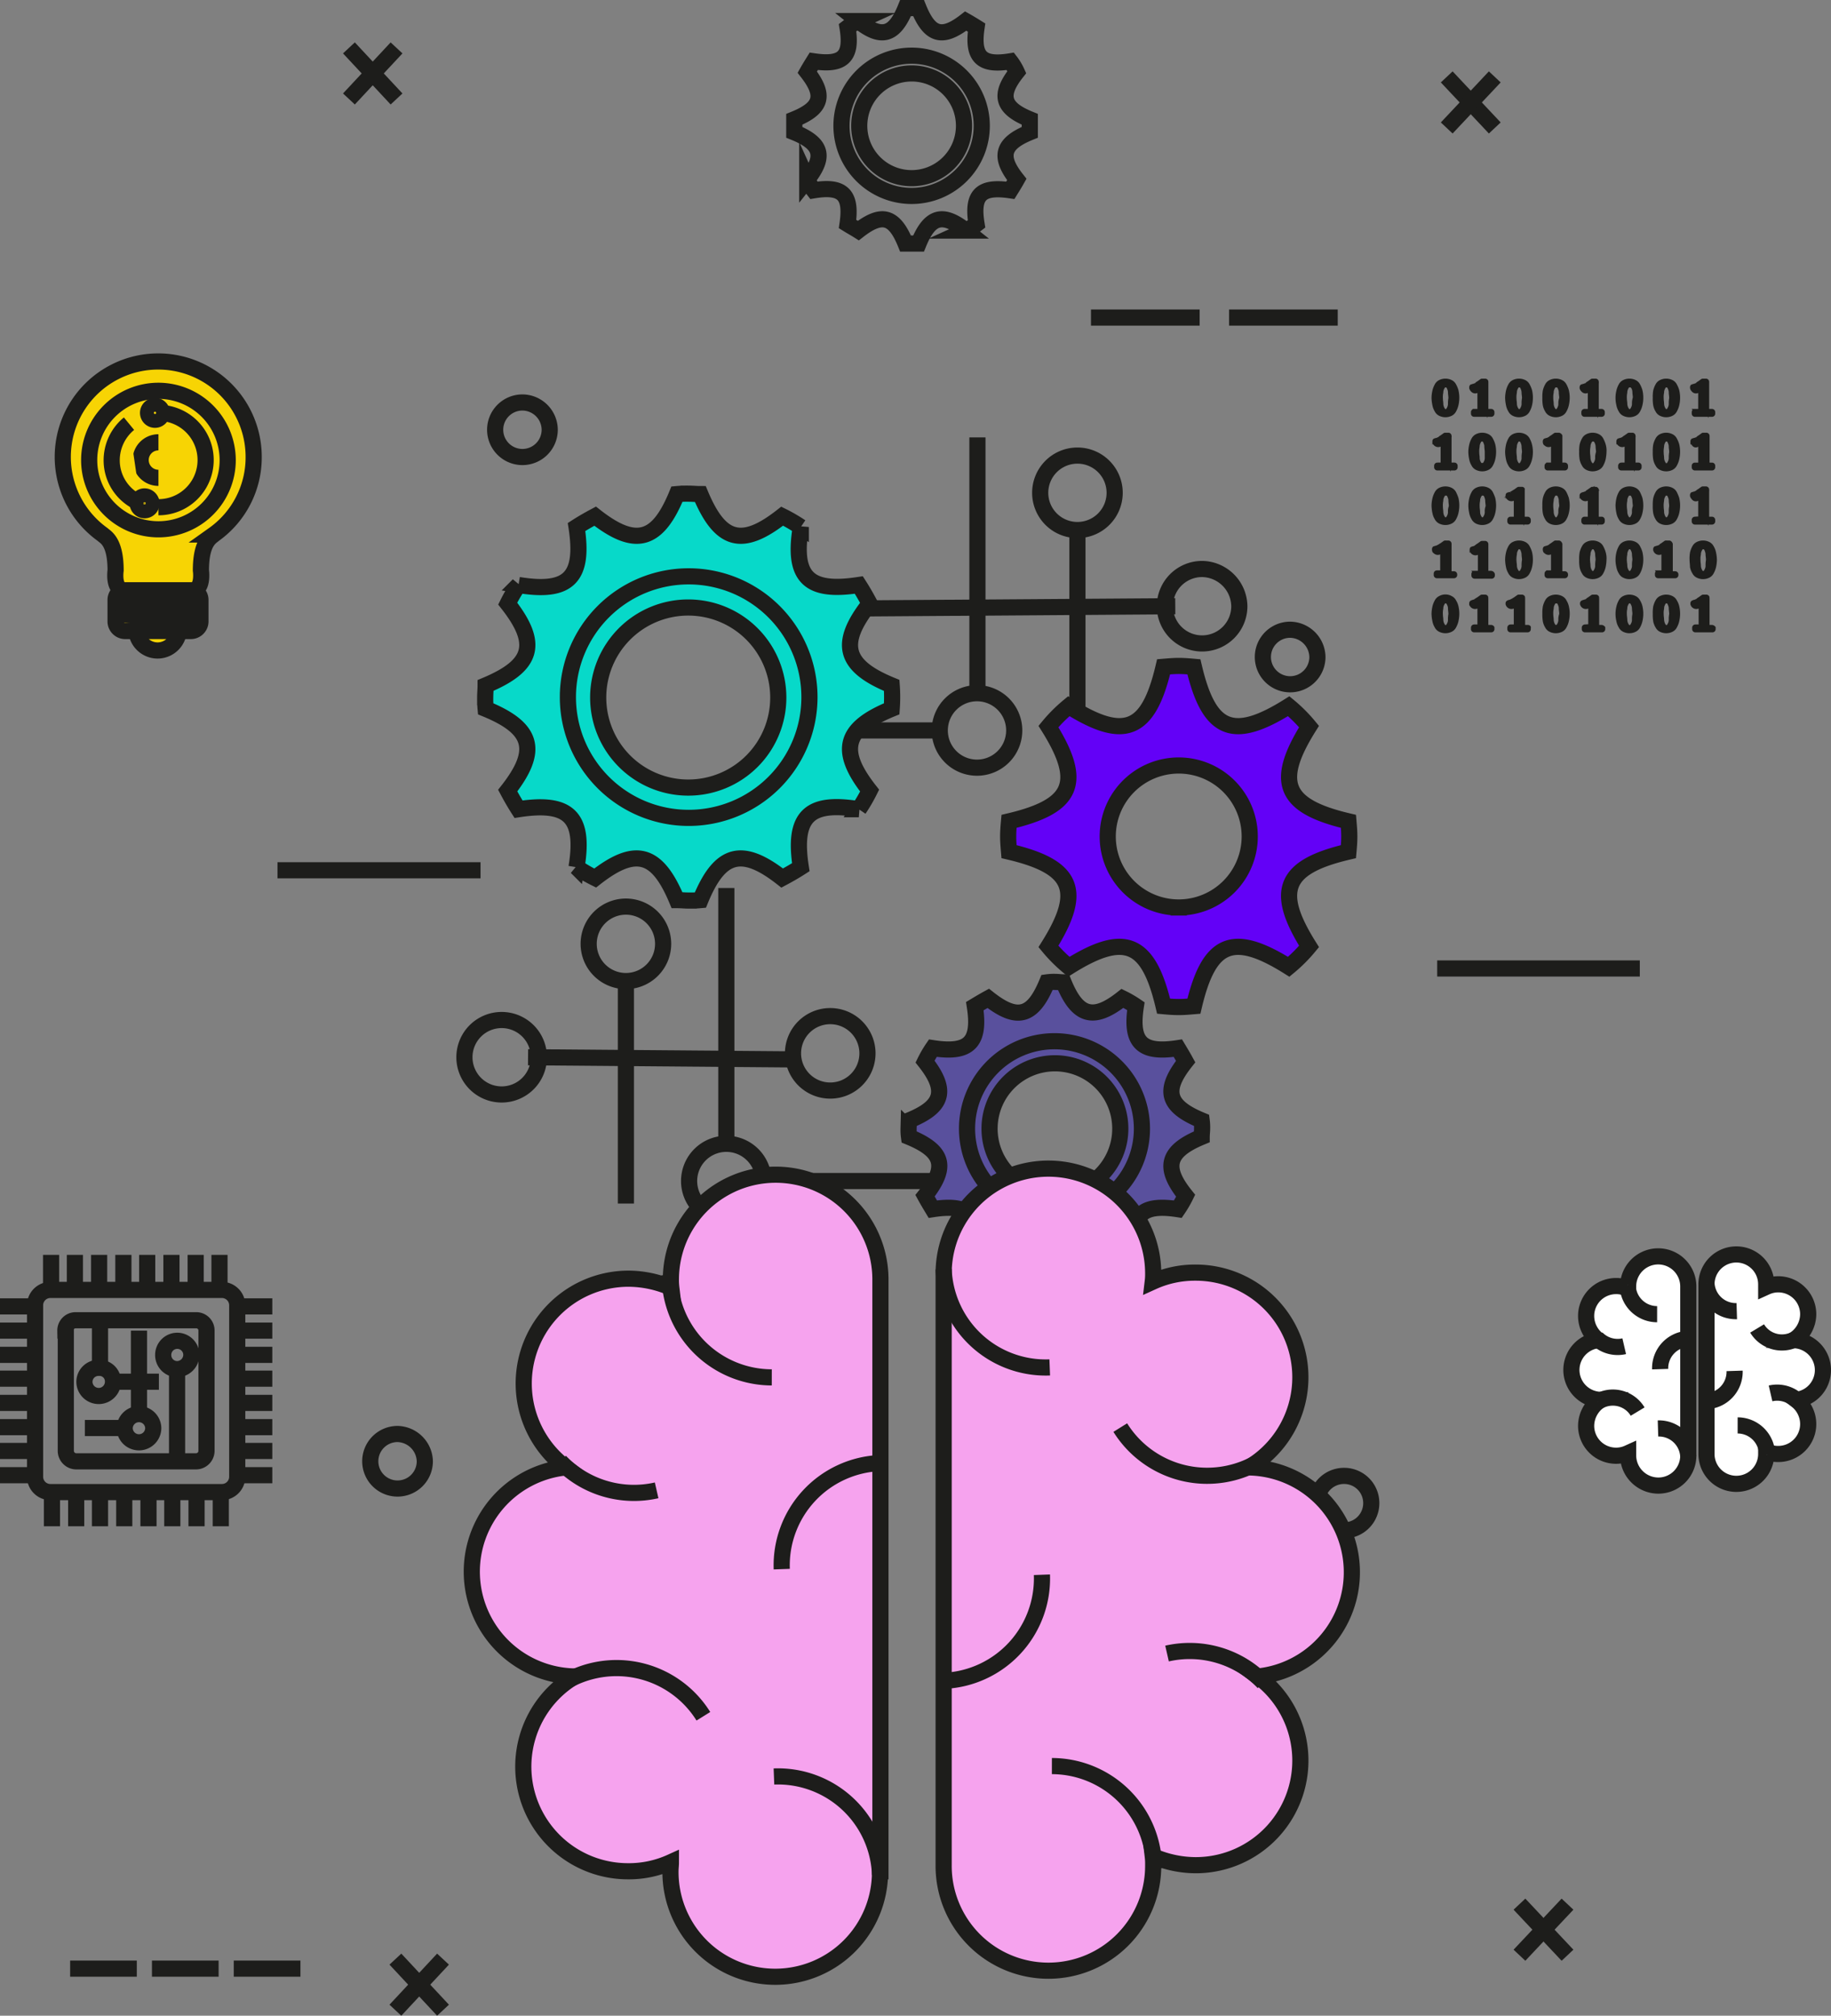 <svg xmlns="http://www.w3.org/2000/svg" width="340.031" height="374.388" viewBox="0 0 340.031 374.388">
  <rect x="0" y="0" width="340.031" height="374.388" fill="#808080" stroke="none"/>
  <g id="illustration-brain" transform="translate(-79.1 -115.3)">
    <g id="Group_808" data-name="Group 808" transform="translate(79.1 116.8)">
      <g id="Group_791" data-name="Group 791" transform="translate(147.507)">
        <path id="Path_3343" data-name="Path 3343" d="M325.435,139.873v-2.412c-5.145-2.09-5.788-4.5-2.412-8.763a10.25,10.25,0,0,0-1.206-2.01c-5.387.884-7.075-.8-6.271-6.271-.643-.4-1.286-.8-2.01-1.206-4.341,3.377-6.673,2.733-8.763-2.412h-2.412c-2.09,5.145-4.5,5.788-8.763,2.412a10.25,10.25,0,0,0-2.01,1.206c.884,5.386-.8,7.075-6.271,6.271-.4.643-.8,1.286-1.206,2.01,3.377,4.341,2.733,6.673-2.412,8.763v2.412c5.145,2.09,5.788,4.5,2.412,8.763a10.251,10.251,0,0,0,1.206,2.01c5.387-.884,7.075.8,6.271,6.271.643.4,1.367.8,2.01,1.206,4.341-3.377,6.673-2.733,8.763,2.412h2.412c2.09-5.145,4.5-5.788,8.763-2.412a10.251,10.251,0,0,0,2.01-1.206c-.884-5.467.8-7.075,6.271-6.271.4-.643.8-1.286,1.206-2.01C319.647,144.376,320.29,141.964,325.435,139.873Z" transform="translate(-281.7 -116.8)" fill="none" stroke="#1d1d1b" stroke-miterlimit="10" stroke-width="3"/>
        <path id="Path_3344" data-name="Path 3344" d="M316.156,141.628a9.728,9.728,0,1,1-9.728-9.728A9.71,9.71,0,0,1,316.156,141.628Z" transform="translate(-284.641 -119.76)" fill="none" stroke="#1d1d1b" stroke-miterlimit="10" stroke-width="3"/>
        <path id="Path_3345" data-name="Path 3345" d="M318.648,140.824A13.024,13.024,0,1,1,305.624,127.8,13.021,13.021,0,0,1,318.648,140.824Z" transform="translate(-283.837 -118.957)" fill="none" stroke="#1d1d1b" stroke-miterlimit="10" stroke-width="3"/>
      </g>
      <g id="Group_797" data-name="Group 797" transform="translate(0 231.575)">
        <path id="Path_3346" data-name="Path 3346" d="M87.2,330.114a2.849,2.849,0,0,1,2.814-2.814h31.917a2.849,2.849,0,0,1,2.814,2.814v31.917a2.849,2.849,0,0,1-2.814,2.814H90.014a2.849,2.849,0,0,1-2.814-2.814Z" transform="translate(-80.688 -320.788)" fill="none" stroke="#1d1d1b" stroke-miterlimit="10" stroke-width="3"/>
        <path id="Path_3347" data-name="Path 3347" d="M94.2,336.229a1.9,1.9,0,0,1,1.929-1.929h22.35a1.9,1.9,0,0,1,1.929,1.929v22.35a1.956,1.956,0,0,1-1.929,1.929H96.21a1.956,1.956,0,0,1-1.929-1.929v-22.35Z" transform="translate(-82.06 -322.16)" fill="none" stroke="#1d1d1b" stroke-miterlimit="10" stroke-width="3"/>
        <g id="Group_792" data-name="Group 792" transform="translate(9.487)">
          <line id="Line_3" data-name="Line 3" y2="6.512" fill="none" stroke="#1d1d1b" stroke-miterlimit="10" stroke-width="3"/>
          <line id="Line_4" data-name="Line 4" y2="6.512" transform="translate(4.422)" fill="none" stroke="#1d1d1b" stroke-miterlimit="10" stroke-width="3"/>
          <line id="Line_5" data-name="Line 5" y2="6.512" transform="translate(8.924)" fill="none" stroke="#1d1d1b" stroke-miterlimit="10" stroke-width="3"/>
          <line id="Line_6" data-name="Line 6" y2="6.512" transform="translate(13.426)" fill="none" stroke="#1d1d1b" stroke-miterlimit="10" stroke-width="3"/>
          <line id="Line_7" data-name="Line 7" y2="6.512" transform="translate(17.848)" fill="none" stroke="#1d1d1b" stroke-miterlimit="10" stroke-width="3"/>
          <line id="Line_8" data-name="Line 8" y2="6.512" transform="translate(22.35)" fill="none" stroke="#1d1d1b" stroke-miterlimit="10" stroke-width="3"/>
          <line id="Line_9" data-name="Line 9" y2="6.512" transform="translate(26.852)" fill="none" stroke="#1d1d1b" stroke-miterlimit="10" stroke-width="3"/>
          <line id="Line_10" data-name="Line 10" y2="6.512" transform="translate(31.274)" fill="none" stroke="#1d1d1b" stroke-miterlimit="10" stroke-width="3"/>
        </g>
        <g id="Group_793" data-name="Group 793" transform="translate(0 9.567)">
          <line id="Line_11" data-name="Line 11" x2="6.512" transform="translate(0 31.354)" fill="none" stroke="#1d1d1b" stroke-miterlimit="10" stroke-width="3"/>
          <line id="Line_12" data-name="Line 12" x2="6.512" transform="translate(0 26.852)" fill="none" stroke="#1d1d1b" stroke-miterlimit="10" stroke-width="3"/>
          <line id="Line_13" data-name="Line 13" x2="6.512" transform="translate(0 22.43)" fill="none" stroke="#1d1d1b" stroke-miterlimit="10" stroke-width="3"/>
          <line id="Line_14" data-name="Line 14" x2="6.512" transform="translate(0 17.928)" fill="none" stroke="#1d1d1b" stroke-miterlimit="10" stroke-width="3"/>
          <line id="Line_15" data-name="Line 15" x2="6.512" transform="translate(0 13.426)" fill="none" stroke="#1d1d1b" stroke-miterlimit="10" stroke-width="3"/>
          <line id="Line_16" data-name="Line 16" x2="6.512" transform="translate(0 9.004)" fill="none" stroke="#1d1d1b" stroke-miterlimit="10" stroke-width="3"/>
          <line id="Line_17" data-name="Line 17" x2="6.512" transform="translate(0 4.502)" fill="none" stroke="#1d1d1b" stroke-miterlimit="10" stroke-width="3"/>
          <line id="Line_18" data-name="Line 18" x2="6.512" fill="none" stroke="#1d1d1b" stroke-miterlimit="10" stroke-width="3"/>
        </g>
        <g id="Group_794" data-name="Group 794" transform="translate(44.057 9.567)">
          <line id="Line_19" data-name="Line 19" x2="6.512" transform="translate(0 31.354)" fill="none" stroke="#1d1d1b" stroke-miterlimit="10" stroke-width="3"/>
          <line id="Line_20" data-name="Line 20" x2="6.512" transform="translate(0 26.852)" fill="none" stroke="#1d1d1b" stroke-miterlimit="10" stroke-width="3"/>
          <line id="Line_21" data-name="Line 21" x2="6.512" transform="translate(0 22.43)" fill="none" stroke="#1d1d1b" stroke-miterlimit="10" stroke-width="3"/>
          <line id="Line_22" data-name="Line 22" x2="6.512" transform="translate(0 17.928)" fill="none" stroke="#1d1d1b" stroke-miterlimit="10" stroke-width="3"/>
          <line id="Line_23" data-name="Line 23" x2="6.512" transform="translate(0 13.426)" fill="none" stroke="#1d1d1b" stroke-miterlimit="10" stroke-width="3"/>
          <line id="Line_24" data-name="Line 24" x2="6.512" transform="translate(0 9.004)" fill="none" stroke="#1d1d1b" stroke-miterlimit="10" stroke-width="3"/>
          <line id="Line_25" data-name="Line 25" x2="6.512" transform="translate(0 4.502)" fill="none" stroke="#1d1d1b" stroke-miterlimit="10" stroke-width="3"/>
          <line id="Line_26" data-name="Line 26" x2="6.512" fill="none" stroke="#1d1d1b" stroke-miterlimit="10" stroke-width="3"/>
        </g>
        <g id="Group_795" data-name="Group 795" transform="translate(9.647 43.896)">
          <line id="Line_27" data-name="Line 27" y2="6.512" fill="none" stroke="#1d1d1b" stroke-miterlimit="10" stroke-width="3"/>
          <line id="Line_28" data-name="Line 28" y2="6.512" transform="translate(4.502)" fill="none" stroke="#1d1d1b" stroke-miterlimit="10" stroke-width="3"/>
          <line id="Line_29" data-name="Line 29" y2="6.512" transform="translate(8.924)" fill="none" stroke="#1d1d1b" stroke-miterlimit="10" stroke-width="3"/>
          <line id="Line_30" data-name="Line 30" y2="6.512" transform="translate(13.426)" fill="none" stroke="#1d1d1b" stroke-miterlimit="10" stroke-width="3"/>
          <line id="Line_31" data-name="Line 31" y2="6.512" transform="translate(17.928)" fill="none" stroke="#1d1d1b" stroke-miterlimit="10" stroke-width="3"/>
          <line id="Line_32" data-name="Line 32" y2="6.512" transform="translate(22.35)" fill="none" stroke="#1d1d1b" stroke-miterlimit="10" stroke-width="3"/>
          <line id="Line_33" data-name="Line 33" y2="6.512" transform="translate(26.852)" fill="none" stroke="#1d1d1b" stroke-miterlimit="10" stroke-width="3"/>
          <line id="Line_34" data-name="Line 34" y2="6.512" transform="translate(31.354)" fill="none" stroke="#1d1d1b" stroke-miterlimit="10" stroke-width="3"/>
        </g>
        <g id="Group_796" data-name="Group 796" transform="translate(15.677 13.346)">
          <path id="Path_3348" data-name="Path 3348" d="M103.906,347.872a2.653,2.653,0,0,1-5.306,0,2.608,2.608,0,0,1,2.653-2.573A2.513,2.513,0,0,1,103.906,347.872Z" transform="translate(-98.6 -337.661)" fill="none" stroke="#1d1d1b" stroke-miterlimit="10" stroke-width="3"/>
          <path id="Path_3349" data-name="Path 3349" d="M122.026,341.653a2.677,2.677,0,0,1-2.653,2.653,2.608,2.608,0,0,1-2.573-2.653,2.613,2.613,0,1,1,5.226,0Z" transform="translate(-102.168 -336.427)" fill="none" stroke="#1d1d1b" stroke-miterlimit="10" stroke-width="3"/>
          <path id="Path_3350" data-name="Path 3350" d="M113.206,358.573a2.653,2.653,0,1,1-5.306,0,2.654,2.654,0,0,1,5.306,0Z" transform="translate(-100.423 -339.76)" fill="none" stroke="#1d1d1b" stroke-miterlimit="10" stroke-width="3"/>
          <line id="Line_35" data-name="Line 35" x2="8.522" transform="translate(5.306 10.21)" fill="none" stroke="#1d1d1b" stroke-miterlimit="10" stroke-width="3"/>
          <line id="Line_36" data-name="Line 36" y2="15.516" transform="translate(10.13 0.724)" fill="none" stroke="#1d1d1b" stroke-miterlimit="10" stroke-width="3"/>
          <line id="Line_37" data-name="Line 37" y1="17.526" transform="translate(17.205 7.557)" fill="none" stroke="#1d1d1b" stroke-miterlimit="10" stroke-width="3"/>
          <line id="Line_38" data-name="Line 38" x2="7.477" transform="translate(0.08 18.813)" fill="none" stroke="#1d1d1b" stroke-miterlimit="10" stroke-width="3"/>
          <line id="Line_39" data-name="Line 39" y2="7.557" transform="translate(2.894)" fill="none" stroke="#1d1d1b" stroke-miterlimit="10" stroke-width="3"/>
        </g>
      </g>
      <g id="Group_804" data-name="Group 804" transform="translate(11.657 65.617)">
        <g id="Group_802" data-name="Group 802">
          <g id="Group_798" data-name="Group 798">
            <path id="Path_3351" data-name="Path 3351" d="M129.054,191.567A17.727,17.727,0,1,0,101,205.958c.482.482,2.412,1.206,2.412,6.673,0,0-.563,3.779,1.769,3.7h12.3c2.331.08,1.769-3.7,1.769-3.7,0-5.467,1.929-6.19,2.412-6.673A17.591,17.591,0,0,0,129.054,191.567Z" transform="translate(-93.6 -173.8)" fill="#f7d404" stroke="#1d1d1b" stroke-miterlimit="10" stroke-width="3"/>
            <path id="Path_3352" data-name="Path 3352" d="M121.557,232.488a1.784,1.784,0,0,1-1.769,1.769h-12.22a1.784,1.784,0,0,1-1.769-1.769v-4.02a1.784,1.784,0,0,1,1.769-1.769h12.22a1.784,1.784,0,0,1,1.769,1.769Z" transform="translate(-95.992 -184.171)" fill="#f7d404" stroke="#1d1d1b" stroke-miterlimit="10" stroke-width="3"/>
            <line id="Line_40" data-name="Line 40" x2="15.757" y2="1.045" transform="translate(9.567 44.459)" fill="#f7d404" stroke="#1d1d1b" stroke-miterlimit="10" stroke-width="3"/>
            <line id="Line_41" data-name="Line 41" x2="15.757" y2="1.045" transform="translate(9.808 46.951)" fill="#f7d404" stroke="#1d1d1b" stroke-miterlimit="10" stroke-width="3"/>
            <path id="Path_3353" data-name="Path 3353" d="M110.6,236.1a3.954,3.954,0,0,0,7.879,0Z" transform="translate(-96.933 -186.014)" fill="#f7d404" stroke="#1d1d1b" stroke-miterlimit="10" stroke-width="3"/>
          </g>
          <g id="Group_801" data-name="Group 801" transform="translate(4.904 5.467)">
            <path id="Path_3354" data-name="Path 3354" d="M125.426,193.463A12.863,12.863,0,1,1,112.563,180.6,12.9,12.9,0,0,1,125.426,193.463Z" transform="translate(-99.7 -180.6)" fill="#f7d404" stroke="#1d1d1b" stroke-miterlimit="10" stroke-width="3"/>
            <path id="Path_3355" data-name="Path 3355" d="M118.192,195.8a3.3,3.3,0,1,1-3.3-3.3A3.212,3.212,0,0,1,118.192,195.8Z" transform="translate(-102.033 -182.932)" fill="#f7d404" stroke="#1d1d1b" stroke-miterlimit="10" stroke-width="3"/>
            <g id="Group_799" data-name="Group 799" transform="translate(10.934 2.814)">
              <path id="Path_3356" data-name="Path 3356" d="M115.7,185.7a8.763,8.763,0,1,1,0,17.526" transform="translate(-113.771 -184.414)" fill="#f7d404" stroke="#1d1d1b" stroke-miterlimit="10" stroke-width="3"/>
              <path id="Path_3357" data-name="Path 3357" d="M115.873,185.386a1.286,1.286,0,1,1-1.286-1.286A1.27,1.27,0,0,1,115.873,185.386Z" transform="translate(-113.3 -184.1)" fill="#f7d404" stroke="#1d1d1b" stroke-miterlimit="10" stroke-width="3"/>
            </g>
            <g id="Group_800" data-name="Group 800" transform="translate(4.181 6.11)">
              <path id="Path_3358" data-name="Path 3358" d="M110.286,202.993a8.608,8.608,0,0,1-5.386-8.04,8.793,8.793,0,0,1,3.216-6.753" transform="translate(-104.9 -188.2)" fill="#f7d404" stroke="#1d1d1b" stroke-miterlimit="10" stroke-width="3"/>
              <path id="Path_3359" data-name="Path 3359" d="M113.473,206.286A1.286,1.286,0,1,1,112.186,205,1.322,1.322,0,0,1,113.473,206.286Z" transform="translate(-106.076 -191.494)" fill="#f7d404" stroke="#1d1d1b" stroke-miterlimit="10" stroke-width="3"/>
            </g>
          </g>
        </g>
        <g id="Group_803" data-name="Group 803" transform="translate(254.438 3.457)">
          <path id="Path_3360" data-name="Path 3360" d="M452.4,179.065a1.578,1.578,0,0,0-.724-.724,2.383,2.383,0,0,0-2.09,0,1.578,1.578,0,0,0-.724.724,4.039,4.039,0,0,0-.4,1.045,6.249,6.249,0,0,0-.161,1.286,7.081,7.081,0,0,0,.161,1.367,3.153,3.153,0,0,0,.4,1.045,1.578,1.578,0,0,0,.724.724,2.385,2.385,0,0,0,2.09,0,1.577,1.577,0,0,0,.724-.724,4.038,4.038,0,0,0,.4-1.045,5.889,5.889,0,0,0,0-2.733A4.914,4.914,0,0,0,452.4,179.065Zm-1.045,3.457a1.605,1.605,0,0,1-.161.724,1.757,1.757,0,0,1-.241.4.389.389,0,0,1-.563,0,1.757,1.757,0,0,1-.241-.4,1.92,1.92,0,0,1-.161-.724c0-.322-.08-.643-.08-1.045a4.248,4.248,0,0,1,.08-1.045,1.606,1.606,0,0,1,.161-.724,1.76,1.76,0,0,1,.241-.4c.08-.08.161-.08.322-.08.08,0,.241,0,.241.08a.859.859,0,0,1,.241.4,1.605,1.605,0,0,1,.161.724c0,.322.08.643.08,1.045A5.337,5.337,0,0,0,451.355,182.522Z" transform="translate(-448.3 -178.1)" fill="#1d1d1b" stroke="#1d1d1b" stroke-miterlimit="10" stroke-width="0.5"/>
          <path id="Path_3361" data-name="Path 3361" d="M458.206,180.271c.08-.08.241-.161.322-.241v3.618l.322.161-.4-.08h-.8a.346.346,0,0,0-.322.322v.322a.346.346,0,0,0,.322.322h3.216a.346.346,0,0,0,.322-.322v-.322a.346.346,0,0,0-.322-.322h-.643l-.08.322-.08-.4v-5.226a.346.346,0,0,0-.322-.322h-.563a.3.3,0,0,0-.241.08l-.563.4a1.11,1.11,0,0,0-.322.241.418.418,0,0,1-.322.161.3.3,0,0,1-.241.08c-.08,0-.161.08-.241.08-.161,0-.241.161-.241.322a.73.73,0,0,0,.241.563A.767.767,0,0,0,458.206,180.271Z" transform="translate(-450.006 -178.1)" fill="#1d1d1b" stroke="#1d1d1b" stroke-miterlimit="10" stroke-width="0.5"/>
          <path id="Path_3362" data-name="Path 3362" d="M469.4,179.065a1.578,1.578,0,0,0-.724-.724,2.383,2.383,0,0,0-2.09,0,1.578,1.578,0,0,0-.724.724,4.038,4.038,0,0,0-.4,1.045,6.247,6.247,0,0,0-.161,1.286,7.079,7.079,0,0,0,.161,1.367,3.153,3.153,0,0,0,.4,1.045,1.578,1.578,0,0,0,.724.724,2.385,2.385,0,0,0,2.09,0,1.577,1.577,0,0,0,.724-.724,4.039,4.039,0,0,0,.4-1.045,5.889,5.889,0,0,0,0-2.733A4.916,4.916,0,0,0,469.4,179.065Zm-1.045,3.457a1.605,1.605,0,0,1-.161.724,1.758,1.758,0,0,1-.241.4.389.389,0,0,1-.563,0,1.756,1.756,0,0,1-.241-.4,1.92,1.92,0,0,1-.161-.724c0-.322-.08-.643-.08-1.045a4.246,4.246,0,0,1,.08-1.045,1.606,1.606,0,0,1,.161-.724,1.759,1.759,0,0,1,.241-.4c.08-.08.161-.08.322-.08.08,0,.241,0,.241.08a.859.859,0,0,1,.241.4,1.92,1.92,0,0,1,.161.724c0,.322.08.643.08,1.045A5.337,5.337,0,0,0,468.355,182.522Z" transform="translate(-451.633 -178.1)" fill="#1d1d1b" stroke="#1d1d1b" stroke-miterlimit="10" stroke-width="0.5"/>
          <path id="Path_3363" data-name="Path 3363" d="M477.92,179.065a1.578,1.578,0,0,0-.724-.724,2.383,2.383,0,0,0-2.09,0,1.578,1.578,0,0,0-.724.724,4.039,4.039,0,0,0-.4,1.045,6.5,6.5,0,0,0-.08,1.286,7.354,7.354,0,0,0,.08,1.367,3.153,3.153,0,0,0,.4,1.045,1.578,1.578,0,0,0,.724.724,2.385,2.385,0,0,0,2.09,0,1.577,1.577,0,0,0,.724-.724,4.038,4.038,0,0,0,.4-1.045,5.889,5.889,0,0,0,0-2.733A4.916,4.916,0,0,0,477.92,179.065Zm-1.045,3.457a1.605,1.605,0,0,1-.161.724,1.757,1.757,0,0,1-.241.4.389.389,0,0,1-.563,0,1.757,1.757,0,0,1-.241-.4,1.92,1.92,0,0,1-.161-.724c0-.322-.08-.643-.08-1.045a4.248,4.248,0,0,1,.08-1.045,1.606,1.606,0,0,1,.161-.724,1.76,1.76,0,0,1,.241-.4c.08-.08.161-.08.322-.08a.483.483,0,0,1,.322.08.859.859,0,0,1,.241.4,1.605,1.605,0,0,1,.161.724c0,.322.08.643.08,1.045A2.751,2.751,0,0,0,476.875,182.522Z" transform="translate(-453.319 -178.1)" fill="#1d1d1b" stroke="#1d1d1b" stroke-miterlimit="10" stroke-width="0.5"/>
          <path id="Path_3364" data-name="Path 3364" d="M483.706,180.271c.08-.08.241-.161.322-.241v3.618l-.08.08h-.8a.346.346,0,0,0-.322.322v.322a.346.346,0,0,0,.322.322h3.216a.346.346,0,0,0,.322-.322v-.322a.346.346,0,0,0-.322-.322h-.643l-.08.322-.08-.4v-5.226a.346.346,0,0,0-.322-.322h-.563a.3.3,0,0,0-.241.08l-.563.4a1.11,1.11,0,0,0-.322.241.418.418,0,0,1-.322.161.3.3,0,0,1-.241.08c-.08,0-.161.08-.241.08-.161,0-.241.161-.241.322a.73.73,0,0,0,.241.563A.767.767,0,0,0,483.706,180.271Z" transform="translate(-455.005 -178.1)" fill="#1d1d1b" stroke="#1d1d1b" stroke-miterlimit="10" stroke-width="0.5"/>
          <path id="Path_3365" data-name="Path 3365" d="M494.9,179.065a1.578,1.578,0,0,0-.724-.724,2.383,2.383,0,0,0-2.09,0,1.578,1.578,0,0,0-.724.724,4.038,4.038,0,0,0-.4,1.045,5.547,5.547,0,0,0,0,2.653,3.153,3.153,0,0,0,.4,1.045,1.578,1.578,0,0,0,.724.724,2.385,2.385,0,0,0,2.09,0,1.577,1.577,0,0,0,.724-.724,4.039,4.039,0,0,0,.4-1.045,5.889,5.889,0,0,0,0-2.733A4.916,4.916,0,0,0,494.9,179.065Zm-1.045,3.457a1.605,1.605,0,0,1-.161.724,1.758,1.758,0,0,1-.241.4.389.389,0,0,1-.563,0,1.756,1.756,0,0,1-.241-.4,1.92,1.92,0,0,1-.161-.724c0-.322-.08-.643-.08-1.045a4.246,4.246,0,0,1,.08-1.045,1.606,1.606,0,0,1,.161-.724,1.759,1.759,0,0,1,.241-.4c.08-.08.161-.08.322-.08a.483.483,0,0,1,.322.08,1.11,1.11,0,0,1,.241.322,1.92,1.92,0,0,1,.161.724c0,.322.08.643.08,1.045A3.368,3.368,0,0,0,493.855,182.522Z" transform="translate(-456.632 -178.1)" fill="#1d1d1b" stroke="#1d1d1b" stroke-miterlimit="10" stroke-width="0.5"/>
          <path id="Path_3366" data-name="Path 3366" d="M503.42,179.065a1.578,1.578,0,0,0-.724-.724,2.383,2.383,0,0,0-2.09,0,1.578,1.578,0,0,0-.724.724,4.039,4.039,0,0,0-.4,1.045,6.5,6.5,0,0,0-.08,1.286,7.354,7.354,0,0,0,.08,1.367,3.153,3.153,0,0,0,.4,1.045,1.578,1.578,0,0,0,.724.724,2.385,2.385,0,0,0,2.09,0,1.577,1.577,0,0,0,.724-.724,4.038,4.038,0,0,0,.4-1.045,5.889,5.889,0,0,0,0-2.733A4.916,4.916,0,0,0,503.42,179.065Zm-1.045,3.457a1.605,1.605,0,0,1-.161.724,1.757,1.757,0,0,1-.241.4.389.389,0,0,1-.563,0,1.757,1.757,0,0,1-.241-.4,1.92,1.92,0,0,1-.161-.724c0-.322-.08-.643-.08-1.045a4.248,4.248,0,0,1,.08-1.045,1.606,1.606,0,0,1,.161-.724,1.759,1.759,0,0,1,.241-.4c.08-.08.161-.08.322-.08.08,0,.241,0,.241.08a.859.859,0,0,1,.241.4,1.605,1.605,0,0,1,.161.724c0,.322.08.643.08,1.045A4.946,4.946,0,0,0,502.375,182.522Z" transform="translate(-458.318 -178.1)" fill="#1d1d1b" stroke="#1d1d1b" stroke-miterlimit="10" stroke-width="0.5"/>
          <path id="Path_3367" data-name="Path 3367" d="M509.206,180.271c.08-.08.241-.161.322-.241v3.618l.322.161-.4-.08h-.8a.346.346,0,0,0-.322.322v.322a.346.346,0,0,0,.322.322h3.216a.346.346,0,0,0,.322-.322v-.322a.346.346,0,0,0-.322-.322h-.643l-.08.322-.08-.4v-5.226a.346.346,0,0,0-.322-.322h-.563a.3.3,0,0,0-.241.08l-.563.4a1.11,1.11,0,0,0-.322.241.418.418,0,0,1-.322.161.3.3,0,0,1-.241.08c-.08,0-.161.08-.241.08-.161,0-.241.161-.241.322a.73.73,0,0,0,.241.563A.767.767,0,0,0,509.206,180.271Z" transform="translate(-460.004 -178.1)" fill="#1d1d1b" stroke="#1d1d1b" stroke-miterlimit="10" stroke-width="0.5"/>
          <path id="Path_3368" data-name="Path 3368" d="M451.233,190.6h-.563a.3.3,0,0,0-.241.08l-.563.4a1.109,1.109,0,0,0-.322.241c-.08.08-.161.08-.322.161a.3.3,0,0,1-.241.08c-.08,0-.161.08-.241.08-.161,0-.241.161-.241.322a.73.73,0,0,0,.241.563.855.855,0,0,0,.965.161c.08-.08.241-.161.322-.241v3.618l-.08.08h-.8a.346.346,0,0,0-.322.322v.322a.346.346,0,0,0,.322.322h3.216a.346.346,0,0,0,.322-.322v-.322a.346.346,0,0,0-.322-.322h-.643l-.08.322-.08-.4v-5.145A.346.346,0,0,0,451.233,190.6Z" transform="translate(-448.339 -180.551)" fill="#1d1d1b" stroke="#1d1d1b" stroke-miterlimit="10" stroke-width="0.5"/>
          <path id="Path_3369" data-name="Path 3369" d="M460.9,191.565a1.578,1.578,0,0,0-.724-.724,2.383,2.383,0,0,0-2.09,0,1.578,1.578,0,0,0-.724.724,4.039,4.039,0,0,0-.4,1.045,6.249,6.249,0,0,0-.161,1.286,7.081,7.081,0,0,0,.161,1.367,3.153,3.153,0,0,0,.4,1.045,1.578,1.578,0,0,0,.724.724,2.385,2.385,0,0,0,2.09,0,1.578,1.578,0,0,0,.724-.724,4.039,4.039,0,0,0,.4-1.045,5.889,5.889,0,0,0,0-2.733A4.915,4.915,0,0,0,460.9,191.565Zm-1.045,3.457a1.605,1.605,0,0,1-.161.724,1.759,1.759,0,0,1-.241.4c-.08,0-.161.08-.322.08a.483.483,0,0,1-.322-.08,1.756,1.756,0,0,1-.241-.4,1.605,1.605,0,0,1-.161-.724c0-.322-.08-.643-.08-1.045a4.246,4.246,0,0,1,.08-1.045,1.605,1.605,0,0,1,.161-.724,1.759,1.759,0,0,1,.241-.4c.08-.08.161-.08.322-.08.08,0,.241,0,.241.08a.859.859,0,0,1,.241.4,1.605,1.605,0,0,1,.161.724c0,.322.08.643.08,1.045Z" transform="translate(-449.966 -180.551)" fill="#1d1d1b" stroke="#1d1d1b" stroke-miterlimit="10" stroke-width="0.5"/>
          <path id="Path_3370" data-name="Path 3370" d="M469.4,191.565a1.578,1.578,0,0,0-.724-.724,2.383,2.383,0,0,0-2.09,0,1.578,1.578,0,0,0-.724.724,4.038,4.038,0,0,0-.4,1.045,6.247,6.247,0,0,0-.161,1.286,7.079,7.079,0,0,0,.161,1.367,3.153,3.153,0,0,0,.4,1.045,1.578,1.578,0,0,0,.724.724,2.385,2.385,0,0,0,2.09,0,1.577,1.577,0,0,0,.724-.724,4.039,4.039,0,0,0,.4-1.045,5.547,5.547,0,0,0,0-2.653A4.038,4.038,0,0,0,469.4,191.565Zm-1.045,3.457a1.605,1.605,0,0,1-.161.724,1.758,1.758,0,0,1-.241.4.389.389,0,0,1-.563,0,1.756,1.756,0,0,1-.241-.4,1.92,1.92,0,0,1-.161-.724c0-.322-.08-.643-.08-1.045a4.246,4.246,0,0,1,.08-1.045,1.606,1.606,0,0,1,.161-.724,1.759,1.759,0,0,1,.241-.4c.08-.08.161-.08.322-.08.08,0,.241,0,.241.08a.859.859,0,0,1,.241.4,1.92,1.92,0,0,1,.161.724c0,.322.08.643.08,1.045A4.946,4.946,0,0,0,468.355,195.022Z" transform="translate(-451.633 -180.551)" fill="#1d1d1b" stroke="#1d1d1b" stroke-miterlimit="10" stroke-width="0.5"/>
          <path id="Path_3371" data-name="Path 3371" d="M476.733,190.6h-.563a.3.3,0,0,0-.241.08l-.563.4a1.109,1.109,0,0,0-.322.241c-.08.08-.161.08-.322.161a.3.3,0,0,1-.241.08c-.08,0-.161.08-.241.08-.161,0-.241.161-.241.322,0,.322.08.482.241.563a.855.855,0,0,0,.965.161c.08-.08.241-.161.322-.241v3.618l.322.161-.4-.08h-.8a.346.346,0,0,0-.322.322v.322a.346.346,0,0,0,.322.322h3.216a.346.346,0,0,0,.322-.322v-.322a.346.346,0,0,0-.322-.322h-.643a.079.079,0,0,1-.08-.08v-5.145A.534.534,0,0,0,476.733,190.6Z" transform="translate(-453.338 -180.551)" fill="#1d1d1b" stroke="#1d1d1b" stroke-miterlimit="10" stroke-width="0.5"/>
          <path id="Path_3372" data-name="Path 3372" d="M486.42,191.565a1.578,1.578,0,0,0-.724-.724,2.383,2.383,0,0,0-2.09,0,1.578,1.578,0,0,0-.724.724,4.039,4.039,0,0,0-.4,1.045,6.5,6.5,0,0,0-.08,1.286,7.357,7.357,0,0,0,.08,1.367,3.153,3.153,0,0,0,.4,1.045,1.578,1.578,0,0,0,.724.724,2.385,2.385,0,0,0,2.09,0,1.578,1.578,0,0,0,.724-.724,4.039,4.039,0,0,0,.4-1.045,7.081,7.081,0,0,0,.161-1.367,3.761,3.761,0,0,0-.161-1.367A4.915,4.915,0,0,0,486.42,191.565Zm-1.045,3.457a1.605,1.605,0,0,1-.161.724,1.759,1.759,0,0,1-.241.4.389.389,0,0,1-.563,0,1.756,1.756,0,0,1-.241-.4,1.92,1.92,0,0,1-.161-.724c0-.322-.08-.643-.08-1.045a4.246,4.246,0,0,1,.08-1.045,1.605,1.605,0,0,1,.161-.724,1.758,1.758,0,0,1,.241-.4c.08-.08.161-.08.322-.08a.483.483,0,0,1,.322.08,1.755,1.755,0,0,1,.241.4,1.92,1.92,0,0,1,.161.724c0,.322.08.643.08,1.045A2.555,2.555,0,0,0,485.375,195.022Z" transform="translate(-454.985 -180.551)" fill="#1d1d1b" stroke="#1d1d1b" stroke-miterlimit="10" stroke-width="0.5"/>
          <path id="Path_3373" data-name="Path 3373" d="M493.733,190.6h-.563a.3.3,0,0,0-.241.08l-.563.4a1.11,1.11,0,0,0-.322.241.418.418,0,0,1-.322.161.3.3,0,0,1-.241.08c-.08,0-.161.08-.241.08-.161,0-.241.161-.241.322a.73.73,0,0,0,.241.563.855.855,0,0,0,.965.161c.08-.08.241-.161.322-.241v3.618l-.08.08h-.8a.346.346,0,0,0-.322.322v.322a.346.346,0,0,0,.322.322h3.216a.346.346,0,0,0,.322-.322v-.322a.346.346,0,0,0-.322-.322h-.643l-.08.322-.08-.4v-5.145A.346.346,0,0,0,493.733,190.6Z" transform="translate(-456.671 -180.551)" fill="#1d1d1b" stroke="#1d1d1b" stroke-miterlimit="10" stroke-width="0.5"/>
          <path id="Path_3374" data-name="Path 3374" d="M503.42,191.565a1.578,1.578,0,0,0-.724-.724,2.383,2.383,0,0,0-2.09,0,1.578,1.578,0,0,0-.724.724,4.039,4.039,0,0,0-.4,1.045,6.5,6.5,0,0,0-.08,1.286,7.354,7.354,0,0,0,.08,1.367,3.153,3.153,0,0,0,.4,1.045,1.578,1.578,0,0,0,.724.724,2.385,2.385,0,0,0,2.09,0,1.577,1.577,0,0,0,.724-.724,4.038,4.038,0,0,0,.4-1.045,5.889,5.889,0,0,0,0-2.733A4.916,4.916,0,0,0,503.42,191.565Zm-1.045,3.457a1.605,1.605,0,0,1-.161.724,1.757,1.757,0,0,1-.241.4.389.389,0,0,1-.563,0,1.757,1.757,0,0,1-.241-.4,1.92,1.92,0,0,1-.161-.724c0-.322-.08-.643-.08-1.045a4.248,4.248,0,0,1,.08-1.045,1.606,1.606,0,0,1,.161-.724,1.759,1.759,0,0,1,.241-.4c.08-.08.161-.08.322-.08.08,0,.241,0,.241.08a.859.859,0,0,1,.241.4,1.605,1.605,0,0,1,.161.724c0,.322.08.643.08,1.045A4.946,4.946,0,0,0,502.375,195.022Z" transform="translate(-458.318 -180.551)" fill="#1d1d1b" stroke="#1d1d1b" stroke-miterlimit="10" stroke-width="0.5"/>
          <path id="Path_3375" data-name="Path 3375" d="M509.226,192.69c.08-.08.241-.161.322-.241v3.618l-.08.08h-.8a.346.346,0,0,0-.322.322v.322a.346.346,0,0,0,.322.322h3.216a.346.346,0,0,0,.322-.322v-.322a.346.346,0,0,0-.322-.322h-.643a.079.079,0,0,1-.08-.08v-5.145a.346.346,0,0,0-.322-.322h-.563a.3.3,0,0,0-.241.08l-.563.4a1.109,1.109,0,0,0-.322.241.418.418,0,0,1-.322.161.3.3,0,0,1-.241.08c-.08,0-.161.08-.241.08-.161,0-.241.161-.241.322a.73.73,0,0,0,.241.563A.571.571,0,0,0,509.226,192.69Z" transform="translate(-460.024 -180.551)" fill="#1d1d1b" stroke="#1d1d1b" stroke-miterlimit="10" stroke-width="0.5"/>
          <path id="Path_3376" data-name="Path 3376" d="M452.4,203.965a1.578,1.578,0,0,0-.724-.724,2.385,2.385,0,0,0-2.09,0,1.577,1.577,0,0,0-.724.724,4.039,4.039,0,0,0-.4,1.045,6.249,6.249,0,0,0-.161,1.286,7.081,7.081,0,0,0,.161,1.367,3.153,3.153,0,0,0,.4,1.045,1.578,1.578,0,0,0,.724.724,2.385,2.385,0,0,0,2.09,0,1.577,1.577,0,0,0,.724-.724,4.038,4.038,0,0,0,.4-1.045,5.889,5.889,0,0,0,0-2.733A8.361,8.361,0,0,0,452.4,203.965Zm-1.045,3.537a1.605,1.605,0,0,1-.161.724,1.757,1.757,0,0,1-.241.4.389.389,0,0,1-.563,0,1.757,1.757,0,0,1-.241-.4,1.92,1.92,0,0,1-.161-.724c0-.322-.08-.643-.08-1.045a4.248,4.248,0,0,1,.08-1.045,1.606,1.606,0,0,1,.161-.724,1.76,1.76,0,0,1,.241-.4c.08-.08.161-.08.322-.08a.483.483,0,0,1,.322.08.859.859,0,0,1,.241.4,1.605,1.605,0,0,1,.161.724c0,.322.08.643.08,1.045A2.374,2.374,0,0,0,451.355,207.5Z" transform="translate(-448.3 -182.982)" fill="#1d1d1b" stroke="#1d1d1b" stroke-miterlimit="10" stroke-width="0.5"/>
          <path id="Path_3377" data-name="Path 3377" d="M460.9,203.965a1.578,1.578,0,0,0-.724-.724,2.383,2.383,0,0,0-2.09,0,1.578,1.578,0,0,0-.724.724,4.039,4.039,0,0,0-.4,1.045,6.249,6.249,0,0,0-.161,1.286,7.081,7.081,0,0,0,.161,1.367,3.153,3.153,0,0,0,.4,1.045,1.578,1.578,0,0,0,.724.724,2.385,2.385,0,0,0,2.09,0,1.578,1.578,0,0,0,.724-.724,4.039,4.039,0,0,0,.4-1.045,5.889,5.889,0,0,0,0-2.733A8.362,8.362,0,0,0,460.9,203.965Zm-1.045,3.537a1.605,1.605,0,0,1-.161.724,1.759,1.759,0,0,1-.241.4.389.389,0,0,1-.563,0,1.756,1.756,0,0,1-.241-.4,1.605,1.605,0,0,1-.161-.724c0-.322-.08-.643-.08-1.045a4.246,4.246,0,0,1,.08-1.045,1.605,1.605,0,0,1,.161-.724,1.758,1.758,0,0,1,.241-.4c.08-.08.161-.08.322-.08a.483.483,0,0,1,.322.08.859.859,0,0,1,.241.4,1.92,1.92,0,0,1,.161.724c0,.322.08.643.08,1.045A2.375,2.375,0,0,0,459.855,207.5Z" transform="translate(-449.966 -182.982)" fill="#1d1d1b" stroke="#1d1d1b" stroke-miterlimit="10" stroke-width="0.5"/>
          <path id="Path_3378" data-name="Path 3378" d="M468.214,203.1h-.563a.3.3,0,0,0-.241.08l-.563.4c-.161.08-.241.161-.4.241-.08.08-.161.08-.322.161a.3.3,0,0,1-.241.08c-.08,0-.161.08-.241.08-.161,0-.241.161-.241.322a.73.73,0,0,0,.241.563.855.855,0,0,0,.965.161c.08-.08.241-.161.322-.241v3.618l-.08.08h-.8a.346.346,0,0,0-.322.322v.322a.346.346,0,0,0,.322.322h3.216a.346.346,0,0,0,.322-.322v-.322a.346.346,0,0,0-.322-.322h-.643l-.08.322-.08-.4v-5.226C468.535,203.261,468.375,203.1,468.214,203.1Z" transform="translate(-451.652 -183.001)" fill="#1d1d1b" stroke="#1d1d1b" stroke-miterlimit="10" stroke-width="0.5"/>
          <path id="Path_3379" data-name="Path 3379" d="M477.92,203.965a1.578,1.578,0,0,0-.724-.724,2.383,2.383,0,0,0-2.09,0,1.577,1.577,0,0,0-.724.724,4.039,4.039,0,0,0-.4,1.045,6.914,6.914,0,0,0-.08,1.286,7.354,7.354,0,0,0,.08,1.367,3.153,3.153,0,0,0,.4,1.045,1.578,1.578,0,0,0,.724.724,2.385,2.385,0,0,0,2.09,0,1.577,1.577,0,0,0,.724-.724,4.038,4.038,0,0,0,.4-1.045,5.889,5.889,0,0,0,0-2.733A8.366,8.366,0,0,0,477.92,203.965Zm-1.045,3.537a1.605,1.605,0,0,1-.161.724,1.757,1.757,0,0,1-.241.4.389.389,0,0,1-.563,0,1.757,1.757,0,0,1-.241-.4,1.92,1.92,0,0,1-.161-.724c0-.322-.08-.643-.08-1.045a4.248,4.248,0,0,1,.08-1.045,1.606,1.606,0,0,1,.161-.724,1.76,1.76,0,0,1,.241-.4c.08-.08.161-.08.322-.08a.483.483,0,0,1,.322.08.859.859,0,0,1,.241.4,1.605,1.605,0,0,1,.161.724c0,.322.08.643.08,1.045A2.555,2.555,0,0,0,476.875,207.5Z" transform="translate(-453.319 -182.982)" fill="#1d1d1b" stroke="#1d1d1b" stroke-miterlimit="10" stroke-width="0.5"/>
          <path id="Path_3380" data-name="Path 3380" d="M485.233,203.1h-.563a.3.3,0,0,0-.241.08l-.563.4a1.11,1.11,0,0,0-.322.241.418.418,0,0,1-.322.161.3.3,0,0,1-.241.08c-.08,0-.161.08-.241.08-.161.08-.241.161-.241.322a.73.73,0,0,0,.241.563.855.855,0,0,0,.965.161c.08-.08.241-.161.322-.241v3.618l-.08.08h-.8a.346.346,0,0,0-.322.322v.322a.346.346,0,0,0,.322.322h3.216a.346.346,0,0,0,.322-.322v-.322a.346.346,0,0,0-.322-.322h-.643l-.08.322-.08-.4v-5.226A.359.359,0,0,0,485.233,203.1Z" transform="translate(-455.005 -183.001)" fill="#1d1d1b" stroke="#1d1d1b" stroke-miterlimit="10" stroke-width="0.5"/>
          <path id="Path_3381" data-name="Path 3381" d="M494.9,203.965a1.578,1.578,0,0,0-.724-.724,2.385,2.385,0,0,0-2.09,0,1.577,1.577,0,0,0-.724.724,4.038,4.038,0,0,0-.4,1.045,7.035,7.035,0,0,0-.161,1.286,7.919,7.919,0,0,0,.161,1.367,3.152,3.152,0,0,0,.4,1.045,1.578,1.578,0,0,0,.724.724,2.385,2.385,0,0,0,2.09,0,1.577,1.577,0,0,0,.724-.724,4.039,4.039,0,0,0,.4-1.045,5.889,5.889,0,0,0,0-2.733A8.366,8.366,0,0,0,494.9,203.965Zm-1.045,3.537a1.605,1.605,0,0,1-.161.724,1.758,1.758,0,0,1-.241.4.389.389,0,0,1-.563,0,1.756,1.756,0,0,1-.241-.4,1.92,1.92,0,0,1-.161-.724c0-.322-.08-.643-.08-1.045a4.246,4.246,0,0,1,.08-1.045,1.606,1.606,0,0,1,.161-.724,1.759,1.759,0,0,1,.241-.4c.08-.08.161-.08.322-.08a.483.483,0,0,1,.322.08.86.86,0,0,1,.241.4,1.92,1.92,0,0,1,.161.724c0,.322.08.643.08,1.045A2.375,2.375,0,0,0,493.855,207.5Z" transform="translate(-456.632 -182.982)" fill="#1d1d1b" stroke="#1d1d1b" stroke-miterlimit="10" stroke-width="0.5"/>
          <path id="Path_3382" data-name="Path 3382" d="M503.42,203.965a1.578,1.578,0,0,0-.724-.724,2.383,2.383,0,0,0-2.09,0,1.577,1.577,0,0,0-.724.724,4.039,4.039,0,0,0-.4,1.045,6.914,6.914,0,0,0-.08,1.286,7.354,7.354,0,0,0,.08,1.367,3.153,3.153,0,0,0,.4,1.045,1.578,1.578,0,0,0,.724.724,2.385,2.385,0,0,0,2.09,0,1.577,1.577,0,0,0,.724-.724,4.038,4.038,0,0,0,.4-1.045,5.889,5.889,0,0,0,0-2.733A8.366,8.366,0,0,0,503.42,203.965Zm-1.045,3.537a1.605,1.605,0,0,1-.161.724,1.757,1.757,0,0,1-.241.4.389.389,0,0,1-.563,0,1.757,1.757,0,0,1-.241-.4,1.92,1.92,0,0,1-.161-.724c0-.322-.08-.643-.08-1.045a4.248,4.248,0,0,1,.08-1.045,1.606,1.606,0,0,1,.161-.724,1.759,1.759,0,0,1,.241-.4c.08-.08.161-.08.322-.08.08,0,.241,0,.241.08a.859.859,0,0,1,.241.4,1.605,1.605,0,0,1,.161.724c0,.322.08.643.08,1.045A4.585,4.585,0,0,0,502.375,207.5Z" transform="translate(-458.318 -182.982)" fill="#1d1d1b" stroke="#1d1d1b" stroke-miterlimit="10" stroke-width="0.5"/>
          <path id="Path_3383" data-name="Path 3383" d="M509.206,205.171c.08-.08.241-.161.322-.241v3.618l-.08.08h-.8a.346.346,0,0,0-.322.322v.322a.346.346,0,0,0,.322.322h3.216a.346.346,0,0,0,.322-.322v-.322a.346.346,0,0,0-.322-.322h-.643l-.08.322-.08-.4v-5.226a.346.346,0,0,0-.322-.322h-.563a.3.3,0,0,0-.241.08l-.563.4a1.11,1.11,0,0,0-.322.241.418.418,0,0,1-.322.161.3.3,0,0,1-.241.08c-.08,0-.161.08-.241.08-.161,0-.241.161-.241.322a.73.73,0,0,0,.241.563A.688.688,0,0,0,509.206,205.171Z" transform="translate(-460.004 -182.982)" fill="#1d1d1b" stroke="#1d1d1b" stroke-miterlimit="10" stroke-width="0.5"/>
          <path id="Path_3384" data-name="Path 3384" d="M451.214,215.5h-.563a.3.3,0,0,0-.241.08l-.563.4c-.161.08-.241.161-.4.241-.08.08-.161.08-.322.161a.3.3,0,0,1-.241.08c-.08,0-.161.08-.241.08-.161,0-.241.161-.241.322,0,.322.08.482.241.563a.855.855,0,0,0,.965.161c.08-.08.241-.161.322-.241v3.618l-.08.08h-.8a.346.346,0,0,0-.322.322v.322a.346.346,0,0,0,.322.322h3.216a.346.346,0,0,0,.322-.322v-.161a.346.346,0,0,0-.322-.322h-.643l-.08-.08V215.9A.368.368,0,0,0,451.214,215.5Z" transform="translate(-448.32 -185.432)" fill="#1d1d1b" stroke="#1d1d1b" stroke-miterlimit="10" stroke-width="0.5"/>
          <path id="Path_3385" data-name="Path 3385" d="M460.8,221.147h-.643l-.08-.08v-5.145a.346.346,0,0,0-.322-.322h-.563a.3.3,0,0,0-.241.08l-.563.4a1.11,1.11,0,0,0-.322.241c-.08.08-.161.161-.241.161a.3.3,0,0,1-.241.08c-.08,0-.161.08-.241.08-.161,0-.241.161-.241.322a.73.73,0,0,0,.241.563.855.855,0,0,0,.965.161c.08-.08.241-.161.322-.241v3.618l.322.161-.4-.08h-.8a.346.346,0,0,0-.322.322v.322a.346.346,0,0,0,.322.322h3.216a.346.346,0,0,0,.322-.322v-.241A.51.51,0,0,0,460.8,221.147Z" transform="translate(-450.025 -185.452)" fill="#1d1d1b" stroke="#1d1d1b" stroke-miterlimit="10" stroke-width="0.5"/>
          <path id="Path_3386" data-name="Path 3386" d="M469.4,216.465a1.578,1.578,0,0,0-.724-.724,2.383,2.383,0,0,0-2.09,0,1.577,1.577,0,0,0-.724.724,4.038,4.038,0,0,0-.4,1.045,6.247,6.247,0,0,0-.161,1.286,7.079,7.079,0,0,0,.161,1.367,3.152,3.152,0,0,0,.4,1.045,1.578,1.578,0,0,0,.724.724,2.385,2.385,0,0,0,2.09,0,1.577,1.577,0,0,0,.724-.724,4.039,4.039,0,0,0,.4-1.045,5.889,5.889,0,0,0,0-2.733A4.916,4.916,0,0,0,469.4,216.465Zm-1.045,3.457a1.605,1.605,0,0,1-.161.724,1.758,1.758,0,0,1-.241.4.389.389,0,0,1-.563,0,1.756,1.756,0,0,1-.241-.4,1.92,1.92,0,0,1-.161-.724c0-.322-.08-.643-.08-1.045a4.246,4.246,0,0,1,.08-1.045,1.606,1.606,0,0,1,.161-.724,1.759,1.759,0,0,1,.241-.4c.08-.08.161-.08.322-.08.08,0,.241,0,.241.08a.859.859,0,0,1,.241.4,1.92,1.92,0,0,1,.161.724c0,.322.08.643.08,1.045A4.946,4.946,0,0,0,468.355,219.922Z" transform="translate(-451.633 -185.432)" fill="#1d1d1b" stroke="#1d1d1b" stroke-miterlimit="10" stroke-width="0.5"/>
          <path id="Path_3387" data-name="Path 3387" d="M476.733,215.5h-.563a.3.3,0,0,0-.241.08l-.563.4a1.109,1.109,0,0,0-.322.241.418.418,0,0,1-.322.161.3.3,0,0,1-.241.08c-.08,0-.161.08-.241.08-.161,0-.241.161-.241.322,0,.322.08.482.241.563a.855.855,0,0,0,.965.161c.08-.08.241-.161.322-.241v3.618l.322.161-.4-.08h-.8a.346.346,0,0,0-.322.322v.322a.346.346,0,0,0,.322.322h3.216a.346.346,0,0,0,.322-.322v-.161a.346.346,0,0,0-.322-.322h-.643l-.08-.08V215.9C477.055,215.661,476.894,215.5,476.733,215.5Z" transform="translate(-453.338 -185.432)" fill="#1d1d1b" stroke="#1d1d1b" stroke-miterlimit="10" stroke-width="0.5"/>
          <path id="Path_3388" data-name="Path 3388" d="M486.42,216.465a1.578,1.578,0,0,0-.724-.724,2.383,2.383,0,0,0-2.09,0,1.578,1.578,0,0,0-.724.724,4.039,4.039,0,0,0-.4,1.045,6.5,6.5,0,0,0-.08,1.286,7.357,7.357,0,0,0,.08,1.367,3.153,3.153,0,0,0,.4,1.045,1.578,1.578,0,0,0,.724.724,2.385,2.385,0,0,0,2.09,0,1.578,1.578,0,0,0,.724-.724,4.039,4.039,0,0,0,.4-1.045,7.081,7.081,0,0,0,.161-1.367,3.761,3.761,0,0,0-.161-1.367A4.915,4.915,0,0,0,486.42,216.465Zm-1.045,3.457a1.605,1.605,0,0,1-.161.724,1.759,1.759,0,0,1-.241.4.389.389,0,0,1-.563,0,1.756,1.756,0,0,1-.241-.4,1.92,1.92,0,0,1-.161-.724c0-.322-.08-.643-.08-1.045a4.246,4.246,0,0,1,.08-1.045,1.605,1.605,0,0,1,.161-.724,1.758,1.758,0,0,1,.241-.4c.08-.08.161-.08.322-.08.08,0,.241,0,.241.08a1.758,1.758,0,0,1,.241.4,1.92,1.92,0,0,1,.161.724c0,.322.08.643.08,1.045A4.948,4.948,0,0,0,485.375,219.922Z" transform="translate(-454.985 -185.432)" fill="#1d1d1b" stroke="#1d1d1b" stroke-miterlimit="10" stroke-width="0.5"/>
          <path id="Path_3389" data-name="Path 3389" d="M494.9,216.465a1.578,1.578,0,0,0-.724-.724,2.383,2.383,0,0,0-2.09,0,1.577,1.577,0,0,0-.724.724,4.038,4.038,0,0,0-.4,1.045,5.547,5.547,0,0,0,0,2.653,3.152,3.152,0,0,0,.4,1.045,1.578,1.578,0,0,0,.724.724,2.385,2.385,0,0,0,2.09,0,1.577,1.577,0,0,0,.724-.724,4.039,4.039,0,0,0,.4-1.045,5.889,5.889,0,0,0,0-2.733A4.916,4.916,0,0,0,494.9,216.465Zm-1.045,3.457a1.605,1.605,0,0,1-.161.724,1.758,1.758,0,0,1-.241.4.389.389,0,0,1-.563,0,1.756,1.756,0,0,1-.241-.4,1.92,1.92,0,0,1-.161-.724c0-.322-.08-.643-.08-1.045a4.246,4.246,0,0,1,.08-1.045,1.606,1.606,0,0,1,.161-.724,1.759,1.759,0,0,1,.241-.4c.08-.08.161-.08.322-.08.08,0,.241,0,.241.08a1.757,1.757,0,0,1,.241.4,1.92,1.92,0,0,1,.161.724c0,.322.08.643.08,1.045A4.946,4.946,0,0,0,493.855,219.922Z" transform="translate(-456.632 -185.432)" fill="#1d1d1b" stroke="#1d1d1b" stroke-miterlimit="10" stroke-width="0.5"/>
          <path id="Path_3390" data-name="Path 3390" d="M502.233,215.5h-.563a.3.3,0,0,0-.241.08l-.563.4a1.109,1.109,0,0,0-.322.241.418.418,0,0,1-.322.161.3.3,0,0,1-.241.08c-.08,0-.161.08-.241.08-.161,0-.241.161-.241.322a.73.73,0,0,0,.241.563.855.855,0,0,0,.965.161c.08-.08.241-.161.322-.241v3.618l.322.161-.4-.08h-.8a.346.346,0,0,0-.322.322v.322a.346.346,0,0,0,.322.322h3.216a.346.346,0,0,0,.322-.322v-.161a.346.346,0,0,0-.322-.322h-.643l-.08-.08V215.9C502.555,215.661,502.394,215.5,502.233,215.5Z" transform="translate(-458.338 -185.432)" fill="#1d1d1b" stroke="#1d1d1b" stroke-miterlimit="10" stroke-width="0.5"/>
          <path id="Path_3391" data-name="Path 3391" d="M512.322,217.51a3.152,3.152,0,0,0-.4-1.045,1.578,1.578,0,0,0-.724-.724,2.383,2.383,0,0,0-2.09,0,1.578,1.578,0,0,0-.724.724,4.039,4.039,0,0,0-.4,1.045,6.5,6.5,0,0,0-.08,1.286c0,.482.08.965.08,1.367a3.153,3.153,0,0,0,.4,1.045,1.578,1.578,0,0,0,.724.724,2.385,2.385,0,0,0,2.09,0,1.578,1.578,0,0,0,.724-.724,4.039,4.039,0,0,0,.4-1.045,6.381,6.381,0,0,0,.161-1.367A7.038,7.038,0,0,0,512.322,217.51Zm-1.447,2.412a1.605,1.605,0,0,1-.161.724,1.758,1.758,0,0,1-.241.4.389.389,0,0,1-.563,0,1.755,1.755,0,0,1-.241-.4,1.92,1.92,0,0,1-.161-.724c0-.322-.08-.643-.08-1.045a4.246,4.246,0,0,1,.08-1.045,1.605,1.605,0,0,1,.161-.724,1.758,1.758,0,0,1,.241-.4c.08-.08.161-.08.322-.08.08,0,.241,0,.241.08a.86.86,0,0,1,.241.4,1.92,1.92,0,0,1,.161.724c0,.322.08.643.08,1.045A4.948,4.948,0,0,0,510.875,219.922Z" transform="translate(-459.984 -185.432)" fill="#1d1d1b" stroke="#1d1d1b" stroke-miterlimit="10" stroke-width="0.5"/>
          <path id="Path_3392" data-name="Path 3392" d="M452.4,228.957a1.578,1.578,0,0,0-.724-.724,2.147,2.147,0,0,0-2.09,0,1.577,1.577,0,0,0-.724.724,4.039,4.039,0,0,0-.4,1.045,6.249,6.249,0,0,0-.161,1.286,7.081,7.081,0,0,0,.161,1.367,3.153,3.153,0,0,0,.4,1.045,1.578,1.578,0,0,0,.724.724,2.385,2.385,0,0,0,2.09,0,1.577,1.577,0,0,0,.724-.724,4.038,4.038,0,0,0,.4-1.045,5.889,5.889,0,0,0,0-2.733A3.478,3.478,0,0,0,452.4,228.957Zm-1.045,3.457a1.605,1.605,0,0,1-.161.724,1.757,1.757,0,0,1-.241.4.389.389,0,0,1-.563,0,1.757,1.757,0,0,1-.241-.4,1.92,1.92,0,0,1-.161-.724c0-.322-.08-.643-.08-1.045a4.248,4.248,0,0,1,.08-1.045,1.606,1.606,0,0,1,.161-.724,1.76,1.76,0,0,1,.241-.4c.08-.08.161-.08.322-.08.08,0,.241,0,.241.08a1.757,1.757,0,0,1,.241.4,1.605,1.605,0,0,1,.161.724c0,.322.08.643.08,1.045A4.585,4.585,0,0,0,451.355,232.414Z" transform="translate(-448.3 -187.875)" fill="#1d1d1b" stroke="#1d1d1b" stroke-miterlimit="10" stroke-width="0.5"/>
          <path id="Path_3393" data-name="Path 3393" d="M460.779,233.628h-.643l-.08-.08v-5.226a.346.346,0,0,0-.322-.322h-.563a.3.3,0,0,0-.241.08l-.563.4c-.161.08-.241.161-.4.241-.08.08-.161.161-.241.161s-.161.08-.241.08-.161.08-.241.08c-.161.08-.241.161-.241.322a.73.73,0,0,0,.241.563.855.855,0,0,0,.965.161c.08-.08.241-.161.322-.241v3.618l.322.161-.4-.08h-.8a.346.346,0,0,0-.322.322v.322a.346.346,0,0,0,.322.322h3.216a.346.346,0,0,0,.322-.322v-.322C461.181,233.788,461.02,233.628,460.779,233.628Z" transform="translate(-450.006 -187.883)" fill="#1d1d1b" stroke="#1d1d1b" stroke-miterlimit="10" stroke-width="0.5"/>
          <path id="Path_3394" data-name="Path 3394" d="M469.259,233.628h-.643l-.08-.08v-5.226a.346.346,0,0,0-.322-.322h-.563a.3.3,0,0,0-.241.08l-.563.4c-.161.08-.241.161-.4.241a.418.418,0,0,1-.322.161.3.3,0,0,1-.241.08c-.08,0-.161.08-.241.08-.161.08-.241.161-.241.322a.73.73,0,0,0,.241.563.855.855,0,0,0,.965.161c.08-.08.241-.161.322-.241v3.618l.322.161-.4-.08h-.8a.346.346,0,0,0-.322.322v.322a.346.346,0,0,0,.322.322h3.216a.346.346,0,0,0,.322-.322v-.322C469.661,233.788,469.5,233.628,469.259,233.628Z" transform="translate(-451.652 -187.883)" fill="#1d1d1b" stroke="#1d1d1b" stroke-miterlimit="10" stroke-width="0.5"/>
          <path id="Path_3395" data-name="Path 3395" d="M477.92,228.965a1.578,1.578,0,0,0-.724-.724,2.383,2.383,0,0,0-2.09,0,1.577,1.577,0,0,0-.724.724,4.039,4.039,0,0,0-.4,1.045,6.914,6.914,0,0,0-.08,1.286,7.8,7.8,0,0,0,.08,1.367,3.153,3.153,0,0,0,.4,1.045,1.578,1.578,0,0,0,.724.724,2.385,2.385,0,0,0,2.09,0,1.577,1.577,0,0,0,.724-.724,4.038,4.038,0,0,0,.4-1.045,5.889,5.889,0,0,0,0-2.733A3.479,3.479,0,0,0,477.92,228.965Zm-1.045,3.457a1.605,1.605,0,0,1-.161.724,1.757,1.757,0,0,1-.241.4.479.479,0,0,1-.563,0,1.757,1.757,0,0,1-.241-.4,1.92,1.92,0,0,1-.161-.724c0-.322-.08-.643-.08-1.045a4.248,4.248,0,0,1,.08-1.045,1.606,1.606,0,0,1,.161-.724,1.76,1.76,0,0,1,.241-.4c.08-.08.161-.08.322-.08a.483.483,0,0,1,.322.08.859.859,0,0,1,.241.4,1.605,1.605,0,0,1,.161.724c0,.322.08.643.08,1.045A2.555,2.555,0,0,0,476.875,232.422Z" transform="translate(-453.319 -187.883)" fill="#1d1d1b" stroke="#1d1d1b" stroke-miterlimit="10" stroke-width="0.5"/>
          <path id="Path_3396" data-name="Path 3396" d="M486.379,233.628h-.643l-.08-.08v-5.226a.346.346,0,0,0-.322-.322h-.563a.3.3,0,0,0-.241.08l-.563.4a1.109,1.109,0,0,0-.322.241.418.418,0,0,1-.322.161.3.3,0,0,1-.241.08c-.08,0-.161.08-.241.08-.161.08-.241.161-.241.322a.73.73,0,0,0,.241.563.855.855,0,0,0,.965.161c.08-.08.241-.161.322-.241v3.618l-.08.08h-.8a.346.346,0,0,0-.322.322v.322a.346.346,0,0,0,.322.322h3.216a.346.346,0,0,0,.322-.322v-.322A.684.684,0,0,0,486.379,233.628Z" transform="translate(-455.024 -187.883)" fill="#1d1d1b" stroke="#1d1d1b" stroke-miterlimit="10" stroke-width="0.5"/>
          <path id="Path_3397" data-name="Path 3397" d="M494.9,228.965a1.578,1.578,0,0,0-.724-.724,2.383,2.383,0,0,0-2.09,0,1.577,1.577,0,0,0-.724.724,4.038,4.038,0,0,0-.4,1.045,5.547,5.547,0,0,0,0,2.653,3.152,3.152,0,0,0,.4,1.045,1.578,1.578,0,0,0,.724.724,2.385,2.385,0,0,0,2.09,0,1.577,1.577,0,0,0,.724-.724,4.039,4.039,0,0,0,.4-1.045,5.889,5.889,0,0,0,0-2.733A3.479,3.479,0,0,0,494.9,228.965Zm-1.045,3.457a1.605,1.605,0,0,1-.161.724,1.758,1.758,0,0,1-.241.4.389.389,0,0,1-.563,0,1.756,1.756,0,0,1-.241-.4,1.92,1.92,0,0,1-.161-.724c0-.322-.08-.643-.08-1.045a4.246,4.246,0,0,1,.08-1.045,1.606,1.606,0,0,1,.161-.724,1.759,1.759,0,0,1,.241-.4c.08-.08.161-.08.322-.08.08,0,.241,0,.241.08a1.757,1.757,0,0,1,.241.4,1.92,1.92,0,0,1,.161.724c0,.322.08.643.08,1.045A4.585,4.585,0,0,0,493.855,232.422Z" transform="translate(-456.632 -187.883)" fill="#1d1d1b" stroke="#1d1d1b" stroke-miterlimit="10" stroke-width="0.5"/>
          <path id="Path_3398" data-name="Path 3398" d="M503.42,228.965a1.578,1.578,0,0,0-.724-.724,2.383,2.383,0,0,0-2.09,0,1.577,1.577,0,0,0-.724.724,4.039,4.039,0,0,0-.4,1.045,6.914,6.914,0,0,0-.08,1.286,7.8,7.8,0,0,0,.08,1.367,3.153,3.153,0,0,0,.4,1.045,1.578,1.578,0,0,0,.724.724,2.385,2.385,0,0,0,2.09,0,1.577,1.577,0,0,0,.724-.724,4.038,4.038,0,0,0,.4-1.045,5.889,5.889,0,0,0,0-2.733A3.479,3.479,0,0,0,503.42,228.965Zm-1.045,3.457a1.605,1.605,0,0,1-.161.724,1.757,1.757,0,0,1-.241.4.389.389,0,0,1-.563,0,1.757,1.757,0,0,1-.241-.4,2.348,2.348,0,0,1-.161-.724c0-.322-.08-.643-.08-1.045a4.248,4.248,0,0,1,.08-1.045,1.606,1.606,0,0,1,.161-.724,1.759,1.759,0,0,1,.241-.4c.08-.08.161-.08.322-.08.08,0,.241,0,.241.08a.859.859,0,0,1,.241.4,1.605,1.605,0,0,1,.161.724c0,.322.08.643.08,1.045A4.585,4.585,0,0,0,502.375,232.422Z" transform="translate(-458.318 -187.883)" fill="#1d1d1b" stroke="#1d1d1b" stroke-miterlimit="10" stroke-width="0.5"/>
          <path id="Path_3399" data-name="Path 3399" d="M511.879,233.628h-.643l-.08-.08v-5.226a.346.346,0,0,0-.322-.322h-.563a.3.3,0,0,0-.241.08l-.563.4a1.109,1.109,0,0,0-.322.241.418.418,0,0,1-.322.161.3.3,0,0,1-.241.08c-.08,0-.161.08-.241.08-.161.08-.241.161-.241.322a.73.73,0,0,0,.241.563.855.855,0,0,0,.965.161c.08-.08.241-.161.322-.241v3.618l.322.161-.4-.08h-.8a.346.346,0,0,0-.322.322v.322a.346.346,0,0,0,.322.322h3.216a.346.346,0,0,0,.322-.322v-.322A.684.684,0,0,0,511.879,233.628Z" transform="translate(-460.024 -187.883)" fill="#1d1d1b" stroke="#1d1d1b" stroke-miterlimit="10" stroke-width="0.5"/>
        </g>
      </g>
      <g id="Group_807" data-name="Group 807" transform="translate(291.822 231.495)">
        <g id="Group_805" data-name="Group 805" transform="translate(0 0.322)">
          <path id="Path_3400" data-name="Path 3400" d="M502.007,356.562a5.558,5.558,0,0,1-5.547,5.547,5.628,5.628,0,0,1-5.628-5.547v-.482a5.4,5.4,0,0,1-2.251.482,5.558,5.558,0,0,1-5.547-5.547,5.711,5.711,0,0,1,2.733-4.824,5.563,5.563,0,0,1-.482-11.095,5.634,5.634,0,0,1-2.251-4.5,5.558,5.558,0,0,1,5.547-5.547,5.135,5.135,0,0,1,2.251.482v-.482a5.588,5.588,0,0,1,11.175,0Z" transform="translate(-480.3 -319.5)" fill="#fff" stroke="#1d1d1b" stroke-miterlimit="10" stroke-width="3"/>
          <path id="Path_3401" data-name="Path 3401" d="M498.767,331.567A5.472,5.472,0,0,1,493.3,326.1" transform="translate(-482.849 -320.794)" fill="#fff" stroke="#1d1d1b" stroke-miterlimit="10" stroke-width="3"/>
          <path id="Path_3402" data-name="Path 3402" d="M486.3,353a5.374,5.374,0,0,1,7.477,1.769" transform="translate(-481.476 -325.905)" fill="#fff" stroke="#1d1d1b" stroke-miterlimit="10" stroke-width="3"/>
          <path id="Path_3403" data-name="Path 3403" d="M500.8,344.228a5.461,5.461,0,0,1,5.226-5.628" transform="translate(-484.318 -323.245)" fill="#fff" stroke="#1d1d1b" stroke-miterlimit="10" stroke-width="3"/>
          <path id="Path_3404" data-name="Path 3404" d="M500.3,359.3a5.461,5.461,0,0,1,5.628,5.226" transform="translate(-484.221 -327.302)" fill="#fff" stroke="#1d1d1b" stroke-miterlimit="10" stroke-width="3"/>
          <path id="Path_3405" data-name="Path 3405" d="M486.1,338.4a5.441,5.441,0,0,0,5.145,1.528" transform="translate(-481.437 -323.205)" fill="#fff" stroke="#1d1d1b" stroke-miterlimit="10" stroke-width="3"/>
        </g>
        <g id="Group_806" data-name="Group 806" transform="translate(25.083)">
          <path id="Path_3406" data-name="Path 3406" d="M511.5,324.647a5.547,5.547,0,1,1,11.095,0v.482a5.4,5.4,0,0,1,2.251-.482,5.558,5.558,0,0,1,5.547,5.547,5.711,5.711,0,0,1-2.733,4.824,5.563,5.563,0,0,1,.482,11.095,5.634,5.634,0,0,1,2.251,4.5,5.558,5.558,0,0,1-5.547,5.547,5.136,5.136,0,0,1-2.251-.482v.482a5.547,5.547,0,0,1-11.095,0V324.647Z" transform="translate(-511.5 -319.1)" fill="#fff" stroke="#1d1d1b" stroke-miterlimit="10" stroke-width="3"/>
          <path id="Path_3407" data-name="Path 3407" d="M518.7,358.6a5.472,5.472,0,0,1,5.467,5.467" transform="translate(-512.911 -326.844)" fill="#fff" stroke="#1d1d1b" stroke-miterlimit="10" stroke-width="3"/>
          <path id="Path_3408" data-name="Path 3408" d="M530.677,337.969A5.374,5.374,0,0,1,523.2,336.2" transform="translate(-513.794 -322.452)" fill="#fff" stroke="#1d1d1b" stroke-miterlimit="10" stroke-width="3"/>
          <path id="Path_3409" data-name="Path 3409" d="M516.726,346a5.461,5.461,0,0,1-5.226,5.628" transform="translate(-511.5 -324.374)" fill="#fff" stroke="#1d1d1b" stroke-miterlimit="10" stroke-width="3"/>
          <path id="Path_3410" data-name="Path 3410" d="M517.128,330.926A5.461,5.461,0,0,1,511.5,325.7" transform="translate(-511.5 -320.394)" fill="#fff" stroke="#1d1d1b" stroke-miterlimit="10" stroke-width="3"/>
          <path id="Path_3411" data-name="Path 3411" d="M531.445,352.694a5.441,5.441,0,0,0-5.145-1.527" transform="translate(-514.401 -325.36)" fill="#fff" stroke="#1d1d1b" stroke-miterlimit="10" stroke-width="3"/>
        </g>
      </g>
    </g>
    <g id="Group_815" data-name="Group 815" transform="translate(92.124 124.196)">
      <line id="Line_42" data-name="Line 42" x2="37.625" transform="translate(253.875 170.984)" fill="none" stroke="#1d1d1b" stroke-miterlimit="10" stroke-width="3"/>
      <line id="Line_43" data-name="Line 43" x2="37.705" transform="translate(38.509 152.746)" fill="none" stroke="#1d1d1b" stroke-miterlimit="10" stroke-width="3"/>
      <g id="Group_809" data-name="Group 809" transform="translate(189.58 50.086)">
        <line id="Line_44" data-name="Line 44" x2="20.179" fill="none" stroke="#1d1d1b" stroke-miterlimit="10" stroke-width="3"/>
        <line id="Line_45" data-name="Line 45" x2="20.179" transform="translate(25.646)" fill="none" stroke="#1d1d1b" stroke-miterlimit="10" stroke-width="3"/>
      </g>
      <g id="Group_810" data-name="Group 810" transform="translate(0 356.751)">
        <line id="Line_46" data-name="Line 46" x2="12.381" fill="none" stroke="#1d1d1b" stroke-miterlimit="10" stroke-width="3"/>
        <line id="Line_47" data-name="Line 47" x2="12.381" transform="translate(15.195)" fill="none" stroke="#1d1d1b" stroke-miterlimit="10" stroke-width="3"/>
        <line id="Line_48" data-name="Line 48" x2="12.381" transform="translate(30.389)" fill="none" stroke="#1d1d1b" stroke-miterlimit="10" stroke-width="3"/>
      </g>
      <path id="Path_3412" data-name="Path 3412" d="M411.03,239.365a5.065,5.065,0,1,1-5.065-5.065A5.148,5.148,0,0,1,411.03,239.365Z" transform="translate(-179.399 -126.232)" fill="none" stroke="#1d1d1b" stroke-miterlimit="10" stroke-width="3"/>
      <path id="Path_3413" data-name="Path 3413" d="M214.33,197.065A5.065,5.065,0,1,1,209.265,192,5.1,5.1,0,0,1,214.33,197.065Z" transform="translate(-125.268 -126.141)" fill="none" stroke="#1d1d1b" stroke-miterlimit="10" stroke-width="3"/>
      <path id="Path_3414" data-name="Path 3414" d="M424.83,396.865a5.065,5.065,0,1,1-5.065-5.065A5.044,5.044,0,0,1,424.83,396.865Z" transform="translate(-183.197 -126.57)" fill="none" stroke="#1d1d1b" stroke-miterlimit="10" stroke-width="3"/>
      <path id="Path_3415" data-name="Path 3415" d="M182.33,389.065A5.065,5.065,0,1,1,177.265,384,5.2,5.2,0,0,1,182.33,389.065Z" transform="translate(-116.462 -126.553)" fill="none" stroke="#1d1d1b" stroke-miterlimit="10" stroke-width="3"/>
      <g id="Group_811" data-name="Group 811" transform="translate(255.644 5.386)">
        <line id="Line_49" data-name="Line 49" x2="8.924" y2="9.487" fill="none" stroke="#1d1d1b" stroke-miterlimit="10" stroke-width="3"/>
        <line id="Line_50" data-name="Line 50" x1="8.924" y2="9.487" fill="none" stroke="#1d1d1b" stroke-miterlimit="10" stroke-width="3"/>
      </g>
      <g id="Group_812" data-name="Group 812" transform="translate(60.404 354.982)">
        <line id="Line_51" data-name="Line 51" x2="8.843" y2="9.487" fill="none" stroke="#1d1d1b" stroke-miterlimit="10" stroke-width="3"/>
        <line id="Line_52" data-name="Line 52" x1="8.843" y2="9.487" fill="none" stroke="#1d1d1b" stroke-miterlimit="10" stroke-width="3"/>
      </g>
      <g id="Group_813" data-name="Group 813" transform="translate(51.774)">
        <line id="Line_53" data-name="Line 53" x2="8.843" y2="9.487" fill="none" stroke="#1d1d1b" stroke-miterlimit="10" stroke-width="3"/>
        <line id="Line_54" data-name="Line 54" x1="8.843" y2="9.487" fill="none" stroke="#1d1d1b" stroke-miterlimit="10" stroke-width="3"/>
      </g>
      <g id="Group_814" data-name="Group 814" transform="translate(269.15 344.772)">
        <line id="Line_55" data-name="Line 55" x2="8.924" y2="9.487" fill="none" stroke="#1d1d1b" stroke-miterlimit="10" stroke-width="3"/>
        <line id="Line_56" data-name="Line 56" x1="8.924" y2="9.487" fill="none" stroke="#1d1d1b" stroke-miterlimit="10" stroke-width="3"/>
      </g>
    </g>
    <g id="Group_820" data-name="Group 820" transform="translate(165.347 196.541)">
      <g id="Group_816" data-name="Group 816" transform="translate(57.563)">
        <path id="Path_3416" data-name="Path 3416" d="M380.928,221.714a6.914,6.914,0,1,1-6.914-6.914A7.019,7.019,0,0,1,380.928,221.714Z" transform="translate(-294.583 -190.36)" fill="none" stroke="#1d1d1b" stroke-miterlimit="10" stroke-width="3"/>
        <path id="Path_3417" data-name="Path 3417" d="M352.128,195.514a6.914,6.914,0,1,1-6.914-6.914A6.914,6.914,0,0,1,352.128,195.514Z" transform="translate(-288.937 -185.223)" fill="none" stroke="#1d1d1b" stroke-miterlimit="10" stroke-width="3"/>
        <path id="Path_3418" data-name="Path 3418" d="M328.928,250.414a6.914,6.914,0,1,1-6.914-6.914A6.914,6.914,0,0,1,328.928,250.414Z" transform="translate(-284.389 -195.986)" fill="none" stroke="#1d1d1b" stroke-miterlimit="10" stroke-width="3"/>
        <line id="Line_57" data-name="Line 57" y1="0.402" x2="56.759" transform="translate(17.687 31.354)" fill="none" stroke="#1d1d1b" stroke-miterlimit="10" stroke-width="3"/>
        <line id="Line_58" data-name="Line 58" y2="47.514" transform="translate(37.705)" fill="none" stroke="#1d1d1b" stroke-miterlimit="10" stroke-width="3"/>
        <line id="Line_59" data-name="Line 59" y1="42.047" transform="translate(56.277 16.561)" fill="none" stroke="#1d1d1b" stroke-miterlimit="10" stroke-width="3"/>
        <line id="Line_60" data-name="Line 60" x2="30.791" transform="translate(0 54.428)" fill="none" stroke="#1d1d1b" stroke-miterlimit="10" stroke-width="3"/>
      </g>
      <g id="Group_817" data-name="Group 817" transform="translate(0 83.691)">
        <path id="Path_3419" data-name="Path 3419" d="M205.3,325.914A6.914,6.914,0,1,0,212.214,319,6.914,6.914,0,0,0,205.3,325.914Z" transform="translate(-205.3 -294.479)" fill="none" stroke="#1d1d1b" stroke-miterlimit="10" stroke-width="3"/>
        <path id="Path_3420" data-name="Path 3420" d="M234,299.714a6.914,6.914,0,1,0,6.914-6.914A6.914,6.914,0,0,0,234,299.714Z" transform="translate(-210.927 -289.343)" fill="none" stroke="#1d1d1b" stroke-miterlimit="10" stroke-width="3"/>
        <path id="Path_3421" data-name="Path 3421" d="M281.2,325.014a6.914,6.914,0,1,0,6.914-6.914A6.914,6.914,0,0,0,281.2,325.014Z" transform="translate(-220.18 -294.303)" fill="none" stroke="#1d1d1b" stroke-miterlimit="10" stroke-width="3"/>
        <path id="Path_3422" data-name="Path 3422" d="M257.2,354.514a6.914,6.914,0,1,0,6.914-6.914A6.914,6.914,0,0,0,257.2,354.514Z" transform="translate(-215.475 -300.086)" fill="none" stroke="#1d1d1b" stroke-miterlimit="10" stroke-width="3"/>
        <line id="Line_61" data-name="Line 61" x1="49.443" y1="0.402" transform="translate(11.818 31.435)" fill="none" stroke="#1d1d1b" stroke-miterlimit="10" stroke-width="3"/>
        <line id="Line_62" data-name="Line 62" y2="47.594" transform="translate(48.639)" fill="none" stroke="#1d1d1b" stroke-miterlimit="10" stroke-width="3"/>
        <line id="Line_63" data-name="Line 63" y1="42.047" transform="translate(29.987 16.561)" fill="none" stroke="#1d1d1b" stroke-miterlimit="10" stroke-width="3"/>
        <line id="Line_64" data-name="Line 64" x1="34.329" transform="translate(55.473 54.428)" fill="none" stroke="#1d1d1b" stroke-miterlimit="10" stroke-width="3"/>
      </g>
      <path id="Path_3423" data-name="Path 3423" d="M394.091,271.69c.08-.884.161-1.849.161-2.814s-.08-1.849-.161-2.814c-11.979-2.814-13.828-7.236-7.316-17.607A27.965,27.965,0,0,0,383,244.677c-10.371,6.512-14.793,4.663-17.607-7.316-.884-.08-1.849-.161-2.814-.161s-1.849.08-2.814.161c-2.814,11.979-7.236,13.828-17.607,7.316a27.969,27.969,0,0,0-3.779,3.779c6.512,10.371,4.663,14.793-7.316,17.607-.08.884-.161,1.849-.161,2.814s.08,1.849.161,2.814c11.979,2.814,13.828,7.236,7.316,17.607a27.969,27.969,0,0,0,3.779,3.779c10.371-6.512,14.793-4.663,17.607,7.316.884.08,1.849.161,2.814.161s1.849-.08,2.814-.161c2.814-11.979,7.236-13.828,17.607-7.316a27.967,27.967,0,0,0,3.779-3.779C380.263,278.925,382.112,274.5,394.091,271.69Zm-31.515,10.371a13.185,13.185,0,1,1,13.185-13.185A13.192,13.192,0,0,1,362.576,282.061Z" transform="translate(-229.924 -194.751)" fill="#6301f7" stroke="#1d1d1b" stroke-miterlimit="10" stroke-width="3"/>
      <g id="Group_818" data-name="Group 818" transform="translate(3.859 10.451)">
        <path id="Path_3424" data-name="Path 3424" d="M285.591,237.356a29.349,29.349,0,0,0,0-4.341c-8.843-3.618-9.969-7.718-4.1-15.195-.643-1.206-1.286-2.331-2.01-3.457-9.406,1.447-12.3-1.447-10.773-10.773a29.745,29.745,0,0,0-3.457-2.01c-7.477,5.869-11.5,4.743-15.195-4.1-.724,0-1.447-.08-2.171-.08a19.59,19.59,0,0,0-2.171.08c-3.618,8.843-7.718,9.969-15.195,4.1-1.206.643-2.331,1.286-3.457,2.01,1.447,9.406-1.447,12.3-10.773,10.773a29.742,29.742,0,0,0-2.01,3.457c5.869,7.477,4.743,11.5-4.1,15.195,0,.724-.08,1.447-.08,2.171a19.587,19.587,0,0,0,.08,2.171c8.843,3.618,9.969,7.718,4.1,15.195.643,1.206,1.286,2.331,2.01,3.457,9.406-1.447,12.3,1.447,10.773,10.773a29.746,29.746,0,0,0,3.457,2.01c7.477-5.869,11.5-4.743,15.195,4.1.724,0,1.447.08,2.171.08a19.6,19.6,0,0,0,2.171-.08c3.618-8.843,7.718-9.969,15.195-4.1,1.206-.643,2.331-1.286,3.457-2.01-1.447-9.406,1.447-12.3,10.773-10.773a29.743,29.743,0,0,0,2.01-3.457C275.622,245.074,276.748,240.974,285.591,237.356Zm-37.786,14.632a16.722,16.722,0,1,1,16.722-16.722A16.709,16.709,0,0,1,247.805,251.988Z" transform="translate(-210.1 -197.4)" fill="#07d9c9" stroke="#1d1d1b" stroke-miterlimit="10" stroke-width="3"/>
        <path id="Path_3425" data-name="Path 3425" d="M274.061,238.93a22.43,22.43,0,1,1-22.43-22.43A22.439,22.439,0,0,1,274.061,238.93Z" transform="translate(-213.845 -201.145)" fill="none" stroke="#1d1d1b" stroke-miterlimit="10" stroke-width="3"/>
      </g>
      <g id="Group_819" data-name="Group 819" transform="translate(82.486 101.137)">
        <path id="Path_3426" data-name="Path 3426" d="M362.328,338.981c0-.482.08-1.045.08-1.527a9.727,9.727,0,0,0-.08-1.527c-6.432-2.653-7.236-5.547-2.975-10.934-.482-.884-.965-1.688-1.447-2.492-6.753,1.045-8.843-1.045-7.8-7.8a19.927,19.927,0,0,0-2.492-1.447c-5.386,4.261-8.361,3.377-10.934-2.975-.482,0-1.045-.08-1.527-.08a9.233,9.233,0,0,0-1.528.08c-2.653,6.432-5.547,7.236-10.934,2.975-.884.482-1.688.965-2.492,1.447,1.045,6.753-1.045,8.843-7.8,7.8a19.926,19.926,0,0,0-1.447,2.492c4.261,5.387,3.377,8.361-2.975,10.934,0,.482-.08,1.045-.08,1.527a9.731,9.731,0,0,0,.08,1.527c6.432,2.653,7.236,5.547,2.975,10.934.482.884.965,1.688,1.447,2.492,6.753-1.045,8.843,1.045,7.8,7.8a19.927,19.927,0,0,0,2.492,1.447c5.386-4.261,8.361-3.377,10.934,2.975.482,0,1.045.08,1.528.08a9.727,9.727,0,0,0,1.527-.08c2.653-6.432,5.547-7.236,10.934-2.975.884-.482,1.688-.965,2.492-1.447-1.045-6.753,1.045-8.843,7.8-7.8a19.926,19.926,0,0,0,1.447-2.492C355.092,344.609,355.9,341.635,362.328,338.981Zm-27.254,10.612a12.14,12.14,0,1,1,12.14-12.14A12.129,12.129,0,0,1,335.074,349.594Z" transform="translate(-307.9 -310.2)" fill="#59509d" stroke="#1d1d1b" stroke-miterlimit="10" stroke-width="3"/>
        <path id="Path_3427" data-name="Path 3427" d="M353.88,340.14a16.24,16.24,0,1,1-16.24-16.24A16.246,16.246,0,0,1,353.88,340.14Z" transform="translate(-310.547 -312.886)" fill="none" stroke="#1d1d1b" stroke-miterlimit="10" stroke-width="3"/>
      </g>
    </g>
    <g id="Group_823" data-name="Group 823" transform="translate(166.712 332.216)">
      <g id="Group_821" data-name="Group 821" transform="translate(0 1.126)">
        <path id="Path_3428" data-name="Path 3428" d="M283.013,430.017a19.456,19.456,0,1,1-38.911,0c0-.563.08-1.126.08-1.688a18.848,18.848,0,0,1-7.959,1.688,19.435,19.435,0,0,1-9.889-36.178,19.47,19.47,0,0,1-1.688-38.831A19.469,19.469,0,0,1,236.3,319.956a20.157,20.157,0,0,1,7.959,1.688,11.871,11.871,0,0,1-.08-1.688,19.456,19.456,0,0,1,38.911,0V430.017Z" transform="translate(-207.2 -300.5)" fill="#f6a3ee" stroke="#1d1d1b" stroke-miterlimit="10" stroke-width="3"/>
        <path id="Path_3429" data-name="Path 3429" d="M271.873,342.873A19.008,19.008,0,0,1,252.9,323.9" transform="translate(-216.159 -305.087)" fill="none" stroke="#1d1d1b" stroke-miterlimit="10" stroke-width="3"/>
        <path id="Path_3430" data-name="Path 3430" d="M228.2,417.5a19.009,19.009,0,0,1,26.128,6.11" transform="translate(-211.317 -322.879)" fill="none" stroke="#1d1d1b" stroke-miterlimit="10" stroke-width="3"/>
        <path id="Path_3431" data-name="Path 3431" d="M278.8,387a19.022,19.022,0,0,1,18.25-19.7" transform="translate(-221.234 -313.596)" fill="none" stroke="#1d1d1b" stroke-miterlimit="10" stroke-width="3"/>
        <path id="Path_3432" data-name="Path 3432" d="M277,439.7a18.968,18.968,0,0,1,19.7,18.25" transform="translate(-220.884 -327.786)" fill="none" stroke="#1d1d1b" stroke-miterlimit="10" stroke-width="3"/>
        <path id="Path_3433" data-name="Path 3433" d="M227.6,366.9a18.991,18.991,0,0,0,17.928,5.387" transform="translate(-211.199 -313.518)" fill="none" stroke="#1d1d1b" stroke-miterlimit="10" stroke-width="3"/>
      </g>
      <g id="Group_822" data-name="Group 822" transform="translate(87.631)">
        <path id="Path_3434" data-name="Path 3434" d="M316.2,318.556a19.456,19.456,0,0,1,38.911,0,11.875,11.875,0,0,1-.08,1.688,18.848,18.848,0,0,1,7.959-1.688,19.435,19.435,0,0,1,9.889,36.178,19.47,19.47,0,0,1,1.688,38.831,19.429,19.429,0,0,1-11.577,35.052,20.157,20.157,0,0,1-7.959-1.688,11.875,11.875,0,0,1,.08,1.688,19.456,19.456,0,1,1-38.911,0V318.556Z" transform="translate(-316.2 -299.1)" fill="#f6a3ee" stroke="#1d1d1b" stroke-miterlimit="10" stroke-width="3"/>
        <path id="Path_3435" data-name="Path 3435" d="M341.2,437.3a19.008,19.008,0,0,1,18.973,18.973" transform="translate(-321.101 -326.194)" fill="none" stroke="#1d1d1b" stroke-miterlimit="10" stroke-width="3"/>
        <path id="Path_3436" data-name="Path 3436" d="M383.128,365.21A19.009,19.009,0,0,1,357,359.1" transform="translate(-324.199 -310.863)" fill="none" stroke="#1d1d1b" stroke-miterlimit="10" stroke-width="3"/>
        <path id="Path_3437" data-name="Path 3437" d="M334.45,393.1a19.022,19.022,0,0,1-18.25,19.7" transform="translate(-316.2 -317.528)" fill="none" stroke="#1d1d1b" stroke-miterlimit="10" stroke-width="3"/>
        <path id="Path_3438" data-name="Path 3438" d="M335.9,340.75a18.968,18.968,0,0,1-19.7-18.25" transform="translate(-316.2 -303.688)" fill="none" stroke="#1d1d1b" stroke-miterlimit="10" stroke-width="3"/>
        <path id="Path_3439" data-name="Path 3439" d="M385.728,416.57a18.991,18.991,0,0,0-17.928-5.387" transform="translate(-326.316 -320.98)" fill="none" stroke="#1d1d1b" stroke-miterlimit="10" stroke-width="3"/>
      </g>
    </g>
  </g>
</svg>

